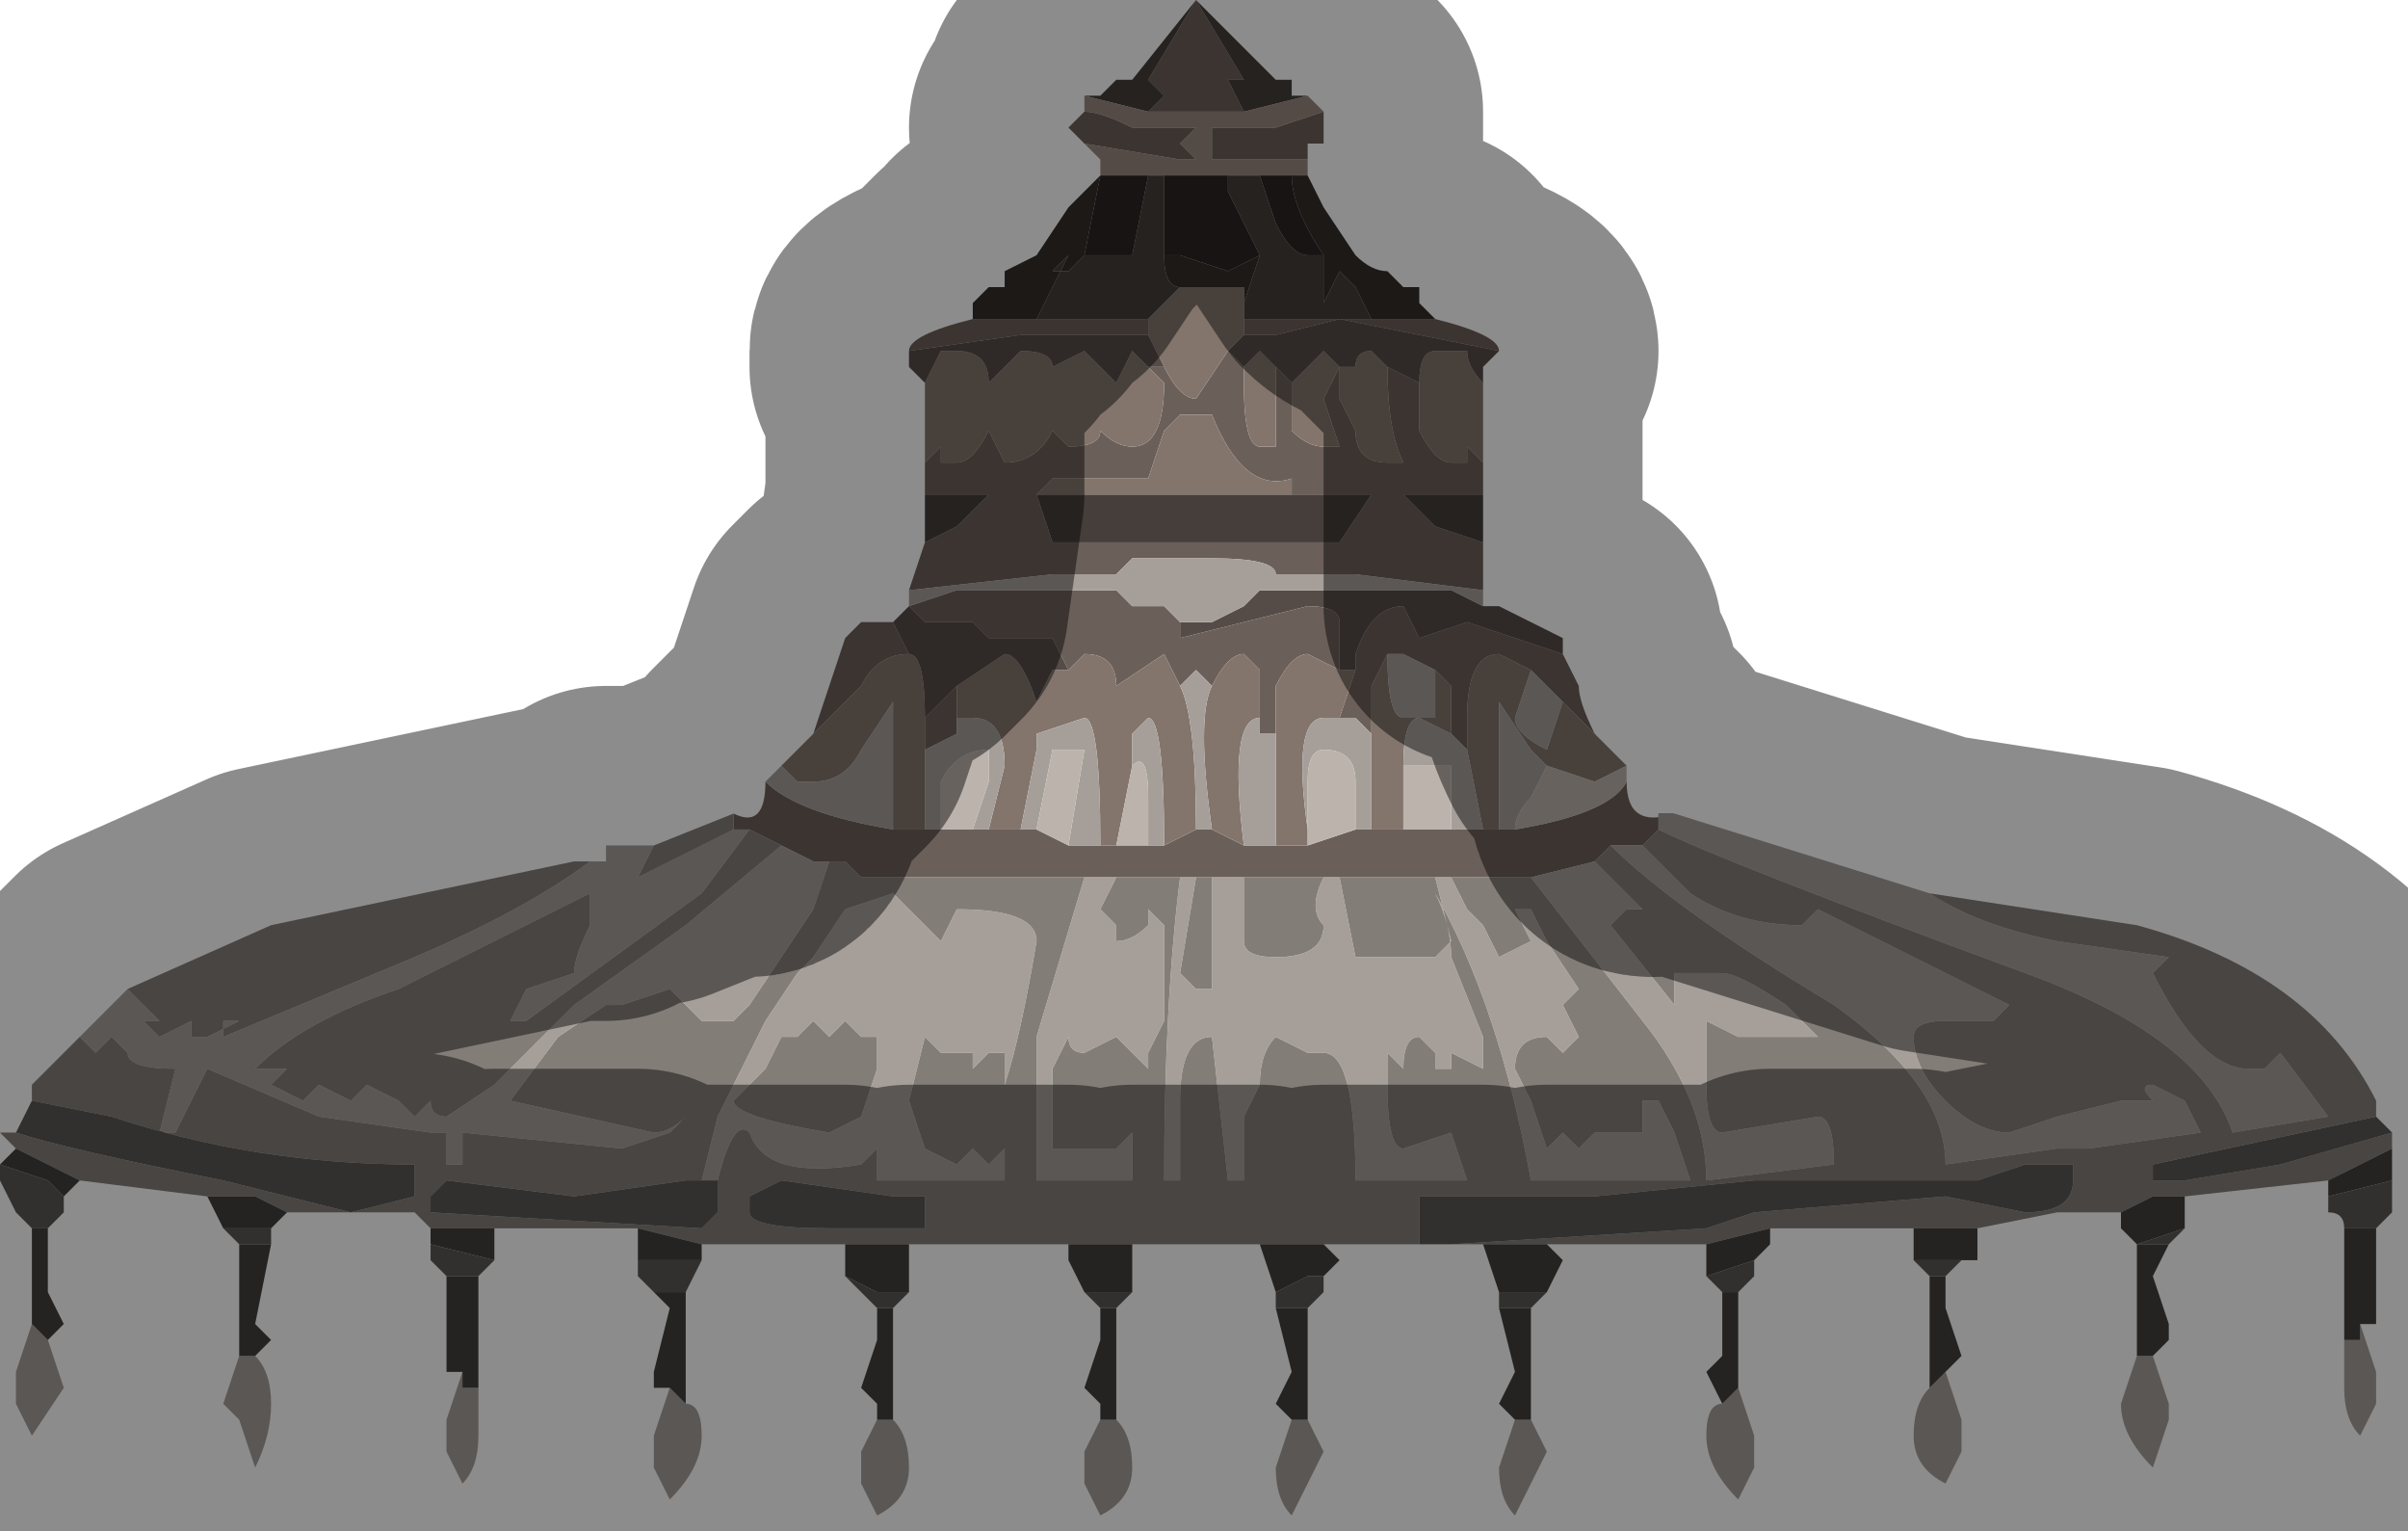 <?xml version="1.0" encoding="UTF-8" standalone="no"?>
<svg xmlns:xlink="http://www.w3.org/1999/xlink" height="4.8px" width="7.55px" xmlns="http://www.w3.org/2000/svg">
  <g transform="matrix(1.0, 0.0, 0.0, 1.0, 3.45, 4.05)">
    <path d="M0.15 -3.7 L0.2 -3.75 0.15 -3.8 0.3 -4.05 0.45 -3.8 0.4 -3.8 0.4 -3.8 0.45 -3.7 0.4 -3.7 0.15 -3.7 M0.7 -3.7 L0.7 -3.6 0.65 -3.6 0.65 -3.55 0.35 -3.55 0.35 -3.65 0.55 -3.65 0.7 -3.7 M1.05 -3.05 Q1.25 -3.0 1.25 -2.95 L0.75 -3.05 0.55 -3.0 0.45 -3.0 0.45 -3.05 0.85 -3.05 0.9 -3.05 1.05 -3.05 1.05 -3.05 M1.2 -2.6 L1.2 -2.5 0.95 -2.5 1.05 -2.4 1.2 -2.35 1.2 -2.2 0.8 -2.25 0.65 -2.25 0.55 -2.25 Q0.55 -2.3 0.35 -2.3 L0.25 -2.3 0.2 -2.3 0.1 -2.3 0.05 -2.25 0.0 -2.25 -0.15 -2.25 -0.6 -2.2 -0.55 -2.35 -0.45 -2.4 -0.35 -2.5 -0.55 -2.5 -0.55 -2.6 -0.5 -2.65 -0.5 -2.6 -0.45 -2.6 Q-0.4 -2.6 -0.35 -2.7 L-0.3 -2.6 Q-0.2 -2.6 -0.15 -2.7 L-0.1 -2.65 -0.1 -2.65 Q0.0 -2.65 0.0 -2.7 0.05 -2.65 0.1 -2.65 0.2 -2.65 0.2 -2.85 L0.15 -2.9 0.2 -2.9 0.2 -2.9 Q0.25 -2.8 0.3 -2.8 L0.4 -2.95 0.45 -2.9 0.45 -2.85 Q0.45 -2.65 0.5 -2.65 L0.55 -2.65 0.55 -2.9 0.6 -2.85 0.6 -2.7 Q0.65 -2.65 0.7 -2.65 L0.75 -2.65 0.7 -2.8 0.75 -2.9 0.75 -2.8 0.8 -2.7 Q0.8 -2.6 0.9 -2.6 L0.95 -2.6 Q0.9 -2.7 0.9 -2.9 L1.0 -2.85 1.0 -2.7 Q1.05 -2.6 1.1 -2.6 L1.15 -2.6 1.15 -2.65 1.2 -2.6 M1.45 -2.0 L1.5 -1.9 Q1.5 -1.85 1.55 -1.75 L1.45 -1.85 1.4 -1.9 1.35 -1.95 1.25 -2.0 Q1.15 -2.0 1.15 -1.8 L1.15 -1.7 1.1 -1.75 1.1 -1.75 1.1 -1.9 1.05 -1.95 1.05 -1.95 0.95 -2.0 0.9 -2.0 0.85 -1.9 0.85 -1.75 0.8 -1.8 0.75 -1.8 0.8 -1.95 0.8 -2.0 Q0.85 -2.15 0.95 -2.15 L1.0 -2.05 1.15 -2.1 1.45 -2.0 M1.65 -1.6 Q1.65 -1.45 1.8 -1.5 L1.75 -1.5 1.75 -1.45 1.7 -1.4 1.7 -1.4 1.65 -1.4 1.6 -1.4 1.55 -1.35 1.55 -1.35 1.35 -1.3 1.25 -1.3 1.15 -1.3 1.1 -1.3 1.05 -1.3 1.05 -1.3 1.0 -1.3 0.95 -1.3 0.9 -1.3 0.75 -1.3 0.7 -1.3 0.7 -1.3 0.65 -1.3 0.45 -1.3 0.4 -1.3 0.35 -1.3 0.35 -1.3 0.3 -1.3 0.25 -1.3 0.25 -1.3 0.05 -1.3 0.0 -1.3 -0.05 -1.3 -0.3 -1.3 -0.3 -1.3 -0.35 -1.3 -0.4 -1.3 -0.5 -1.3 -0.6 -1.3 -0.75 -1.3 -0.8 -1.35 -0.85 -1.35 -0.9 -1.35 -1.0 -1.4 -1.1 -1.45 -1.15 -1.45 -1.15 -1.5 Q-1.05 -1.45 -1.05 -1.6 -0.95 -1.5 -0.65 -1.45 L-0.55 -1.45 -0.5 -1.45 -0.45 -1.45 -0.4 -1.45 -0.35 -1.45 -0.25 -1.45 -0.2 -1.45 -0.1 -1.4 0.0 -1.4 0.05 -1.4 0.1 -1.4 0.15 -1.4 0.2 -1.4 0.3 -1.45 0.35 -1.45 0.35 -1.45 0.45 -1.4 0.5 -1.4 0.55 -1.4 0.65 -1.4 0.8 -1.45 0.85 -1.45 0.95 -1.45 1.05 -1.45 1.1 -1.45 1.2 -1.45 1.25 -1.45 1.3 -1.45 Q1.6 -1.5 1.65 -1.6 M-0.9 -1.75 L-0.85 -1.9 -0.8 -2.05 -0.75 -2.1 -0.65 -2.1 -0.6 -2.0 -0.6 -2.0 Q-0.7 -2.0 -0.75 -1.9 -0.85 -1.8 -0.9 -1.75 M-0.6 -2.95 L-0.6 -2.95 Q-0.6 -3.0 -0.4 -3.05 L-0.4 -3.05 -0.25 -3.05 -0.2 -3.05 0.15 -3.05 0.15 -3.0 0.1 -3.0 0.0 -3.0 -0.15 -3.0 -0.25 -3.0 -0.6 -2.95 M-0.05 -3.6 L-0.1 -3.65 -0.05 -3.7 Q0.0 -3.7 0.1 -3.65 L0.3 -3.65 0.25 -3.6 0.3 -3.55 0.25 -3.55 -0.05 -3.6 M0.75 -2.9 L0.75 -2.9 M0.6 -2.5 L0.6 -2.55 Q0.45 -2.5 0.35 -2.75 L0.25 -2.75 0.2 -2.7 0.15 -2.55 -0.15 -2.55 -0.2 -2.5 -0.2 -2.5 -0.15 -2.35 -0.15 -2.35 0.2 -2.35 0.25 -2.35 0.25 -2.35 0.35 -2.35 0.4 -2.35 0.75 -2.35 0.75 -2.35 0.85 -2.5 0.6 -2.5 M0.25 -2.1 L0.25 -2.05 0.45 -2.1 0.65 -2.15 Q0.75 -2.15 0.75 -2.1 L0.75 -1.95 0.65 -2.0 Q0.6 -2.0 0.55 -1.9 L0.55 -1.75 0.5 -1.75 0.5 -1.85 0.5 -1.95 0.45 -2.0 Q0.4 -2.0 0.35 -1.9 L0.3 -1.95 0.25 -1.9 0.2 -2.0 0.05 -1.9 Q0.05 -2.0 -0.05 -2.0 L-0.1 -1.95 -0.15 -2.05 -0.2 -2.05 -0.3 -2.05 -0.35 -2.05 -0.4 -2.1 -0.45 -2.1 -0.55 -2.1 -0.6 -2.15 -0.45 -2.2 -0.1 -2.2 0.05 -2.2 Q0.05 -2.2 0.1 -2.15 L0.2 -2.15 0.25 -2.1 M1.8 -1.5 L1.8 -1.5 M-0.45 -1.9 L-0.45 -1.8 -0.45 -1.75 -0.55 -1.7 -0.55 -1.8 -0.45 -1.9 M-1.15 -1.5 L-1.15 -1.5 -1.15 -1.5" fill="#6b5f59" fill-rule="evenodd" stroke="none"/>
    <path d="M0.45 -3.7 L0.4 -3.8 0.4 -3.8 0.45 -3.8 0.3 -4.05 0.15 -3.8 0.2 -3.75 0.15 -3.7 -0.05 -3.75 0.0 -3.75 0.05 -3.8 0.1 -3.8 0.3 -4.05 0.55 -3.8 0.6 -3.8 0.6 -3.75 0.65 -3.75 0.45 -3.7 M1.2 -2.5 L1.2 -2.35 1.05 -2.4 0.95 -2.5 1.2 -2.5 M0.5 -3.5 L0.55 -3.35 Q0.6 -3.25 0.65 -3.25 L0.7 -3.25 0.7 -3.1 0.75 -3.2 0.8 -3.15 0.85 -3.05 0.45 -3.05 0.45 -3.1 0.5 -3.25 0.45 -3.35 0.4 -3.45 0.4 -3.5 0.45 -3.5 0.5 -3.5 M0.2 -3.5 L0.2 -3.25 Q0.2 -3.15 0.25 -3.15 L0.15 -3.05 -0.2 -3.05 -0.1 -3.25 -0.1 -3.25 -0.15 -3.2 -0.1 -3.2 -0.05 -3.25 0.1 -3.25 0.15 -3.5 0.2 -3.5 M-0.2 -2.5 L0.6 -2.5 0.85 -2.5 0.75 -2.35 0.4 -2.35 0.35 -2.35 0.25 -2.35 0.25 -2.35 0.2 -2.35 -0.15 -2.35 -0.2 -2.5 -0.2 -2.5 M-0.55 -2.5 L-0.35 -2.5 -0.45 -2.4 -0.55 -2.35 -0.55 -2.5" fill="#463e3a" fill-rule="evenodd" stroke="none"/>
    <path d="M0.15 -3.7 L0.4 -3.7 0.45 -3.7 0.65 -3.75 0.7 -3.7 0.55 -3.65 0.35 -3.65 0.35 -3.55 0.65 -3.55 0.65 -3.5 0.6 -3.5 0.5 -3.5 0.45 -3.5 0.4 -3.5 0.2 -3.5 0.15 -3.5 0.0 -3.5 0.0 -3.5 0.0 -3.55 -0.05 -3.6 0.25 -3.55 0.3 -3.55 0.25 -3.6 0.3 -3.65 0.1 -3.65 Q0.0 -3.7 -0.05 -3.7 L-0.05 -3.75 0.15 -3.7" fill="#9a8980" fill-rule="evenodd" stroke="none"/>
    <path d="M0.5 -3.5 L0.6 -3.5 Q0.6 -3.4 0.7 -3.25 L0.7 -3.25 0.65 -3.25 Q0.6 -3.25 0.55 -3.35 L0.5 -3.5 M0.4 -3.5 L0.4 -3.45 0.45 -3.35 0.5 -3.25 0.4 -3.2 0.25 -3.25 0.2 -3.25 0.2 -3.5 0.4 -3.5 M0.15 -3.5 L0.1 -3.25 -0.05 -3.25 -0.05 -3.25 0.0 -3.5 0.15 -3.5" fill="#2a2522" fill-rule="evenodd" stroke="none"/>
    <path d="M0.65 -3.5 L0.65 -3.5 0.7 -3.4 0.8 -3.25 Q0.85 -3.2 0.9 -3.2 L0.95 -3.15 1.0 -3.15 1.0 -3.1 1.05 -3.05 1.05 -3.05 0.9 -3.05 0.85 -3.05 0.8 -3.15 0.75 -3.2 0.7 -3.1 0.7 -3.25 0.7 -3.25 Q0.6 -3.4 0.6 -3.5 L0.65 -3.5 M-0.4 -3.05 L-0.4 -3.1 -0.35 -3.15 -0.3 -3.15 -0.3 -3.2 -0.2 -3.25 -0.1 -3.4 0.0 -3.5 0.0 -3.5 -0.05 -3.25 -0.05 -3.25 -0.1 -3.2 -0.15 -3.2 -0.1 -3.25 -0.1 -3.25 -0.2 -3.05 -0.25 -3.05 -0.4 -3.05 -0.4 -3.05 M0.2 -3.25 L0.25 -3.25 0.4 -3.2 0.5 -3.25 0.45 -3.1 0.45 -3.15 0.35 -3.15 0.25 -3.15 Q0.2 -3.15 0.2 -3.25 M0.0 -3.5 L0.0 -3.5" fill="#332d2a" fill-rule="evenodd" stroke="none"/>
    <path d="M1.2 -2.85 L1.2 -2.6 1.15 -2.65 1.15 -2.6 1.1 -2.6 Q1.05 -2.6 1.0 -2.7 L1.0 -2.85 Q1.0 -2.95 1.05 -2.95 L1.15 -2.95 Q1.15 -2.9 1.2 -2.85 M1.55 -1.75 L1.65 -1.65 1.55 -1.6 1.55 -1.6 1.4 -1.65 1.35 -1.7 1.25 -1.85 1.25 -1.45 1.2 -1.45 1.15 -1.7 1.15 -1.8 Q1.15 -2.0 1.25 -2.0 L1.35 -1.95 1.3 -1.8 Q1.3 -1.75 1.4 -1.7 L1.45 -1.85 1.55 -1.75 M-1.0 -1.65 L-0.9 -1.75 Q-0.85 -1.8 -0.75 -1.9 -0.7 -2.0 -0.6 -2.0 L-0.6 -2.0 Q-0.55 -2.0 -0.55 -1.8 L-0.55 -1.7 -0.55 -1.45 -0.65 -1.45 -0.65 -1.85 -0.75 -1.7 Q-0.8 -1.6 -0.9 -1.6 L-0.95 -1.6 Q-0.95 -1.6 -1.0 -1.65 M-0.55 -2.6 L-0.55 -2.85 -0.55 -2.85 -0.5 -2.95 -0.45 -2.95 Q-0.35 -2.95 -0.35 -2.85 L-0.25 -2.95 Q-0.15 -2.95 -0.15 -2.9 L-0.15 -2.9 -0.05 -2.95 0.05 -2.85 0.1 -2.95 0.15 -2.9 0.2 -2.85 Q0.2 -2.65 0.1 -2.65 0.05 -2.65 0.0 -2.7 0.0 -2.65 -0.1 -2.65 L-0.1 -2.65 -0.15 -2.7 Q-0.2 -2.6 -0.3 -2.6 L-0.35 -2.7 Q-0.4 -2.6 -0.45 -2.6 L-0.5 -2.6 -0.5 -2.65 -0.55 -2.6 M0.45 -3.1 L0.45 -3.05 0.45 -3.0 0.4 -2.95 0.3 -2.8 Q0.25 -2.8 0.2 -2.9 L0.2 -2.9 0.15 -3.0 0.15 -3.05 0.25 -3.15 0.35 -3.15 0.45 -3.15 0.45 -3.1 M0.45 -2.9 L0.5 -2.95 0.55 -2.9 0.55 -2.65 0.5 -2.65 Q0.45 -2.65 0.45 -2.85 L0.45 -2.9 M0.6 -2.85 L0.7 -2.95 0.75 -2.9 0.8 -2.9 Q0.8 -2.95 0.85 -2.95 L0.9 -2.9 Q0.9 -2.7 0.95 -2.6 L0.9 -2.6 Q0.8 -2.6 0.8 -2.7 L0.75 -2.8 0.75 -2.9 0.7 -2.8 0.75 -2.65 0.7 -2.65 Q0.65 -2.65 0.6 -2.7 L0.6 -2.85 M-0.2 -2.5 L-0.15 -2.55 0.15 -2.55 0.2 -2.7 0.25 -2.75 0.35 -2.75 Q0.45 -2.5 0.6 -2.55 L0.6 -2.5 -0.2 -2.5 M1.05 -1.95 L1.1 -1.9 1.1 -1.75 1.0 -1.8 Q0.95 -1.8 0.95 -1.65 L0.95 -1.45 0.85 -1.45 0.85 -1.75 0.85 -1.9 0.9 -2.0 Q0.9 -1.8 0.95 -1.8 L1.05 -1.8 1.05 -1.95 M0.8 -1.95 L0.75 -1.8 0.7 -1.8 Q0.6 -1.8 0.65 -1.45 L0.65 -1.4 0.55 -1.4 0.55 -1.75 0.55 -1.9 Q0.6 -2.0 0.65 -2.0 L0.75 -1.95 0.75 -1.95 0.8 -1.95 M0.45 -1.4 L0.35 -1.45 0.35 -1.45 Q0.3 -1.8 0.35 -1.9 0.4 -2.0 0.45 -2.0 L0.5 -1.95 0.5 -1.85 0.5 -1.75 0.5 -1.8 Q0.4 -1.8 0.45 -1.4 M0.3 -1.45 L0.2 -1.4 Q0.2 -1.8 0.15 -1.8 L0.1 -1.75 0.1 -1.65 0.05 -1.4 0.0 -1.4 Q0.0 -1.8 -0.05 -1.8 L-0.2 -1.75 -0.2 -1.7 -0.25 -1.45 -0.35 -1.45 -0.3 -1.65 Q-0.3 -1.8 -0.4 -1.8 L-0.45 -1.8 -0.45 -1.9 -0.3 -2.0 Q-0.25 -2.0 -0.2 -1.85 L-0.15 -1.95 -0.1 -1.95 -0.05 -2.0 Q0.05 -2.0 0.05 -1.9 L0.2 -2.0 0.25 -1.9 Q0.3 -1.8 0.3 -1.45" fill="#83746c" fill-rule="evenodd" stroke="none"/>
    <path d="M1.25 -2.95 L1.25 -2.95 1.2 -2.9 1.2 -2.85 Q1.15 -2.9 1.15 -2.95 L1.05 -2.95 Q1.0 -2.95 1.0 -2.85 L0.9 -2.9 0.85 -2.95 Q0.8 -2.95 0.8 -2.9 L0.75 -2.9 0.7 -2.95 0.6 -2.85 0.55 -2.9 0.5 -2.95 0.45 -2.9 0.4 -2.95 0.45 -3.0 0.55 -3.0 0.75 -3.05 1.25 -2.95 M1.2 -2.15 L1.25 -2.15 1.45 -2.05 1.45 -2.0 1.15 -2.1 1.0 -2.05 0.95 -2.15 Q0.85 -2.15 0.8 -2.0 L0.8 -1.95 0.75 -1.95 0.75 -1.95 0.75 -2.1 Q0.75 -2.15 0.65 -2.15 L0.45 -2.1 0.25 -2.05 0.25 -2.1 0.35 -2.1 0.45 -2.15 0.5 -2.2 0.7 -2.2 1.1 -2.2 1.2 -2.15 M-0.65 -2.1 L-0.6 -2.15 -0.6 -2.15 -0.55 -2.1 -0.45 -2.1 -0.4 -2.1 -0.35 -2.05 -0.3 -2.05 -0.2 -2.05 -0.15 -2.05 -0.1 -1.95 -0.15 -1.95 -0.2 -1.85 Q-0.25 -2.0 -0.3 -2.0 L-0.45 -1.9 -0.55 -1.8 Q-0.55 -2.0 -0.6 -2.0 L-0.65 -2.1 M-0.55 -2.85 L-0.6 -2.9 -0.6 -2.95 -0.25 -3.0 -0.15 -3.0 0.0 -3.0 0.1 -3.0 0.15 -3.0 0.2 -2.9 0.15 -2.9 0.1 -2.95 0.05 -2.85 -0.05 -2.95 -0.15 -2.9 -0.15 -2.9 Q-0.15 -2.95 -0.25 -2.95 L-0.35 -2.85 Q-0.35 -2.95 -0.45 -2.95 L-0.5 -2.95 -0.55 -2.85 M0.75 -2.9 L0.75 -2.9 M-0.6 -2.15 L-0.6 -2.15" fill="#564c47" fill-rule="evenodd" stroke="none"/>
    <path d="M1.2 -2.2 L1.2 -2.15 1.1 -2.2 0.7 -2.2 0.5 -2.2 0.45 -2.15 0.35 -2.1 0.25 -2.1 0.2 -2.15 0.1 -2.15 Q0.05 -2.2 0.05 -2.2 L-0.1 -2.2 -0.45 -2.2 -0.6 -2.15 -0.6 -2.15 -0.6 -2.2 -0.15 -2.25 0.0 -2.25 0.05 -2.25 0.1 -2.3 0.2 -2.3 0.25 -2.3 0.35 -2.3 Q0.55 -2.3 0.55 -2.25 L0.65 -2.25 0.8 -2.25 1.2 -2.2 M1.8 -1.5 L2.6 -1.25 Q2.75 -1.15 3.0 -1.1 L3.35 -1.05 3.3 -1.0 Q3.45 -0.7 3.6 -0.7 L3.65 -0.7 3.7 -0.75 3.85 -0.55 3.55 -0.5 Q3.45 -0.8 2.9 -1.0 1.95 -1.35 1.75 -1.45 L1.75 -1.5 1.8 -1.5 1.8 -1.5 1.8 -1.5 M3.95 0.1 L4.0 0.25 4.0 0.35 3.95 0.45 Q3.9 0.4 3.9 0.3 3.9 0.2 3.9 0.15 L3.95 0.15 3.95 0.1 M3.3 0.2 L3.35 0.35 3.35 0.4 3.3 0.55 Q3.2 0.45 3.2 0.35 L3.25 0.2 3.3 0.2 M2.65 0.25 L2.7 0.4 2.7 0.5 2.65 0.6 Q2.55 0.55 2.55 0.45 2.55 0.35 2.6 0.3 L2.65 0.25 M2.0 0.3 L2.05 0.45 2.05 0.55 2.0 0.65 Q1.9 0.55 1.9 0.45 1.9 0.35 1.95 0.35 L2.0 0.3 M1.35 0.4 L1.4 0.5 1.35 0.6 1.3 0.7 Q1.25 0.65 1.25 0.55 L1.3 0.4 1.35 0.4 M0.65 0.4 L0.7 0.5 0.65 0.6 0.6 0.7 Q0.55 0.65 0.55 0.55 L0.6 0.4 0.65 0.4 M0.05 0.4 Q0.1 0.45 0.1 0.55 0.1 0.65 0.0 0.7 L-0.05 0.6 -0.05 0.5 0.0 0.4 0.05 0.4 M-0.65 0.4 Q-0.6 0.45 -0.6 0.55 -0.6 0.65 -0.7 0.7 L-0.75 0.6 -0.75 0.5 -0.7 0.4 -0.65 0.4 -0.65 0.4 M-1.3 0.35 Q-1.25 0.35 -1.25 0.45 -1.25 0.55 -1.35 0.65 L-1.4 0.55 -1.4 0.45 -1.35 0.3 -1.3 0.35 -1.3 0.35 M-1.95 0.3 Q-1.95 0.35 -1.95 0.45 -1.95 0.55 -2.0 0.6 L-2.05 0.5 -2.05 0.4 -2.0 0.25 -2.0 0.3 -1.95 0.3 M-2.65 0.2 Q-2.6 0.25 -2.6 0.35 -2.6 0.45 -2.65 0.55 L-2.7 0.4 -2.75 0.35 -2.7 0.2 -2.65 0.2 -2.65 0.2 M-3.3 0.15 L-3.25 0.3 -3.35 0.45 -3.4 0.35 -3.4 0.25 -3.35 0.1 -3.3 0.15 -3.3 0.15 M-3.2 -0.8 L-3.05 -0.95 -3.0 -0.9 -2.95 -0.85 -3.0 -0.85 -2.95 -0.8 -2.85 -0.85 -2.85 -0.8 -2.8 -0.8 -2.7 -0.85 -2.7 -0.85 -2.75 -0.85 -2.75 -0.8 -2.75 -0.8 -2.15 -1.05 Q-1.8 -1.2 -1.6 -1.35 L-1.65 -1.35 -1.55 -1.35 -1.55 -1.4 -1.4 -1.4 -1.45 -1.3 -1.15 -1.45 -1.1 -1.45 -1.25 -1.25 -1.8 -0.85 -1.85 -0.85 -1.8 -0.95 -1.65 -1.0 Q-1.65 -1.05 -1.6 -1.15 L-1.6 -1.25 -2.2 -0.95 Q-2.5 -0.85 -2.65 -0.7 L-2.65 -0.7 -2.6 -0.7 -2.55 -0.7 -2.6 -0.65 -2.5 -0.6 -2.45 -0.65 -2.35 -0.6 Q-2.35 -0.6 -2.3 -0.65 L-2.2 -0.6 -2.2 -0.6 -2.15 -0.55 -2.1 -0.6 Q-2.1 -0.55 -2.05 -0.55 L-1.9 -0.65 -1.8 -0.75 -1.65 -0.9 -1.3 -1.15 -1.0 -1.4 -0.9 -1.35 -0.85 -1.35 -0.9 -1.2 -1.1 -0.9 -1.15 -0.85 -1.25 -0.85 -1.3 -0.9 -1.35 -0.95 -1.5 -0.9 -1.55 -0.9 -1.7 -0.8 -1.85 -0.6 -1.4 -0.5 Q-1.35 -0.5 -1.3 -0.55 L-1.35 -0.5 -1.35 -0.5 -1.5 -0.45 -2.0 -0.5 -2.0 -0.4 -2.05 -0.4 -2.05 -0.5 -2.1 -0.5 -2.45 -0.55 -2.8 -0.7 -2.9 -0.5 -2.95 -0.5 -2.9 -0.7 Q-3.05 -0.7 -3.05 -0.75 L-3.1 -0.8 -3.15 -0.75 -3.2 -0.8 -3.2 -0.8 M-1.05 -1.6 L-1.0 -1.65 Q-0.95 -1.6 -0.95 -1.6 L-0.9 -1.6 Q-0.8 -1.6 -0.75 -1.7 L-0.65 -1.85 -0.65 -1.45 Q-0.95 -1.5 -1.05 -1.6 M0.75 -2.35 L0.75 -2.35 0.4 -2.35 0.75 -2.35 M0.2 -2.35 L-0.15 -2.35 -0.15 -2.35 0.2 -2.35 M0.9 -2.0 L0.95 -2.0 1.05 -1.95 1.05 -1.95 1.05 -1.8 0.95 -1.8 Q0.9 -1.8 0.9 -2.0 M1.1 -1.75 L1.1 -1.75 1.15 -1.7 1.2 -1.45 1.1 -1.45 Q1.1 -1.5 1.1 -1.65 L0.95 -1.65 Q0.95 -1.8 1.0 -1.8 L1.1 -1.75 M1.35 -1.95 L1.4 -1.9 1.45 -1.85 1.4 -1.7 Q1.3 -1.75 1.3 -1.8 L1.35 -1.95 M0.75 -1.8 L0.8 -1.8 0.85 -1.75 0.85 -1.45 0.8 -1.45 0.8 -1.6 Q0.8 -1.7 0.7 -1.7 0.65 -1.7 0.65 -1.6 L0.65 -1.45 Q0.6 -1.8 0.7 -1.8 L0.75 -1.8 M1.4 -1.65 L1.35 -1.55 Q1.3 -1.5 1.3 -1.45 L1.25 -1.45 1.25 -1.85 1.35 -1.7 1.4 -1.65 M0.55 -1.4 L0.5 -1.4 0.45 -1.4 Q0.4 -1.8 0.5 -1.8 L0.5 -1.75 0.55 -1.75 0.55 -1.4 M0.35 -1.45 L0.3 -1.45 Q0.3 -1.8 0.25 -1.9 L0.3 -1.95 0.35 -1.9 Q0.3 -1.8 0.35 -1.45 M0.2 -1.4 L0.15 -1.4 0.15 -1.55 Q0.15 -1.7 0.1 -1.65 L0.1 -1.75 0.15 -1.8 Q0.2 -1.8 0.2 -1.4 M0.0 -1.4 L-0.1 -1.4 -0.05 -1.7 -0.1 -1.7 -0.15 -1.7 -0.2 -1.45 -0.25 -1.45 -0.2 -1.7 -0.2 -1.75 -0.05 -1.8 Q0.0 -1.8 0.0 -1.4 M-0.35 -1.45 L-0.4 -1.45 -0.35 -1.6 -0.35 -1.7 Q-0.45 -1.7 -0.5 -1.6 L-0.5 -1.45 -0.55 -1.45 -0.55 -1.7 -0.45 -1.75 -0.45 -1.8 -0.4 -1.8 Q-0.3 -1.8 -0.3 -1.65 L-0.35 -1.45 M1.05 -1.3 L1.05 -1.3 1.1 -1.3 1.15 -1.2 1.2 -1.15 1.25 -1.05 1.35 -1.1 1.3 -1.2 1.35 -1.2 1.4 -1.1 1.5 -0.95 1.45 -0.9 1.5 -0.8 1.45 -0.75 1.4 -0.8 Q1.3 -0.8 1.3 -0.7 L1.35 -0.6 1.4 -0.45 1.45 -0.5 1.5 -0.45 1.55 -0.5 Q1.6 -0.5 1.6 -0.5 L1.65 -0.5 1.7 -0.5 1.7 -0.6 1.75 -0.6 1.8 -0.5 1.85 -0.35 1.35 -0.35 Q1.25 -0.9 1.05 -1.25 1.1 -1.15 1.1 -1.05 L1.2 -0.8 1.2 -0.7 1.1 -0.75 1.1 -0.7 1.05 -0.7 1.05 -0.75 1.0 -0.8 Q0.95 -0.8 0.95 -0.7 L0.9 -0.75 0.9 -0.65 Q0.9 -0.45 0.95 -0.45 L1.1 -0.5 1.15 -0.35 0.85 -0.35 0.8 -0.35 Q0.8 -0.75 0.7 -0.75 L0.65 -0.75 0.55 -0.8 Q0.5 -0.75 0.5 -0.65 L0.5 -0.65 0.45 -0.55 0.45 -0.35 0.4 -0.35 0.4 -0.35 0.35 -0.8 Q0.25 -0.8 0.25 -0.6 L0.25 -0.35 0.2 -0.35 Q0.2 -0.9 0.25 -1.3 L0.3 -1.3 0.25 -1.0 0.3 -0.95 0.35 -0.95 0.35 -1.3 0.4 -1.3 0.45 -1.3 0.45 -1.1 Q0.45 -1.05 0.55 -1.05 0.7 -1.05 0.7 -1.15 0.65 -1.2 0.7 -1.3 L0.7 -1.3 0.75 -1.3 0.8 -1.05 0.8 -1.05 0.9 -1.05 1.05 -1.05 1.1 -1.1 1.05 -1.3 M1.35 -1.3 L1.55 -1.35 1.55 -1.35 1.7 -1.2 1.65 -1.2 1.6 -1.15 1.8 -0.9 Q1.8 -0.9 1.8 -1.0 L1.85 -1.0 1.9 -1.0 1.95 -1.0 Q2.0 -1.0 2.15 -0.9 L2.25 -0.8 2.25 -0.8 2.2 -0.8 2.1 -0.8 2.0 -0.8 1.9 -0.85 1.9 -0.75 1.9 -0.65 Q1.9 -0.5 1.95 -0.5 L2.25 -0.55 Q2.3 -0.55 2.3 -0.4 L1.9 -0.35 Q1.9 -0.6 1.7 -0.85 L1.35 -1.3 M1.6 -1.4 L1.65 -1.4 1.7 -1.4 1.75 -1.35 1.85 -1.25 Q2.0 -1.15 2.2 -1.15 L2.2 -1.15 2.25 -1.2 2.85 -0.9 2.8 -0.85 2.65 -0.85 Q2.55 -0.85 2.55 -0.8 2.55 -0.7 2.65 -0.6 2.75 -0.5 2.85 -0.5 L3.0 -0.55 3.2 -0.6 3.3 -0.6 Q3.25 -0.65 3.3 -0.65 L3.4 -0.6 3.45 -0.5 3.1 -0.45 3.0 -0.45 2.65 -0.4 Q2.65 -0.65 2.3 -0.9 1.8 -1.2 1.6 -1.4 M0.05 -1.3 L0.0 -1.2 0.05 -1.15 0.05 -1.1 Q0.1 -1.1 0.15 -1.15 L0.15 -1.2 0.2 -1.15 0.2 -0.95 0.2 -0.85 0.15 -0.75 0.15 -0.7 0.05 -0.8 -0.05 -0.75 Q-0.1 -0.75 -0.1 -0.8 L-0.15 -0.7 -0.15 -0.65 Q-0.15 -0.6 -0.15 -0.55 L-0.15 -0.45 0.05 -0.45 0.1 -0.5 0.1 -0.35 -0.2 -0.35 -0.2 -0.8 -0.05 -1.3 0.0 -1.3 0.05 -1.3 M-0.6 -2.15 L-0.6 -2.15 M-1.25 -0.35 L-1.2 -0.55 -1.05 -0.85 -0.95 -1.0 -0.9 -1.05 -0.8 -1.2 -0.65 -1.25 -0.5 -1.1 -0.45 -1.2 Q-0.2 -1.2 -0.2 -1.1 -0.25 -0.8 -0.3 -0.65 L-0.3 -0.75 -0.35 -0.75 -0.35 -0.75 -0.35 -0.75 -0.4 -0.7 -0.4 -0.75 -0.45 -0.75 -0.5 -0.75 -0.55 -0.8 -0.6 -0.6 -0.55 -0.45 -0.45 -0.4 -0.4 -0.45 -0.35 -0.4 -0.3 -0.45 -0.3 -0.35 -0.45 -0.35 -0.7 -0.35 -0.7 -0.45 -0.75 -0.4 Q-1.05 -0.35 -1.1 -0.5 -1.15 -0.55 -1.2 -0.35 L-1.25 -0.35 M-1.15 -0.6 Q-1.15 -0.55 -0.85 -0.5 L-0.75 -0.55 -0.7 -0.7 -0.7 -0.8 -0.75 -0.8 -0.8 -0.85 -0.85 -0.8 -0.9 -0.85 -0.95 -0.8 -1.0 -0.8 -1.0 -0.8 -1.05 -0.7 -1.15 -0.6" fill="#a69f99" fill-rule="evenodd" stroke="none"/>
    <path d="M1.65 -1.65 L1.65 -1.6 Q1.6 -1.5 1.3 -1.45 1.3 -1.5 1.35 -1.55 L1.4 -1.65 1.55 -1.6 1.55 -1.6 1.65 -1.65 M1.1 -1.45 L1.05 -1.45 0.95 -1.45 0.95 -1.65 1.1 -1.65 Q1.1 -1.5 1.1 -1.45 M0.8 -1.45 L0.65 -1.4 0.65 -1.45 0.65 -1.6 Q0.65 -1.7 0.7 -1.7 0.8 -1.7 0.8 -1.6 L0.8 -1.45 M0.15 -1.4 L0.1 -1.4 0.05 -1.4 0.1 -1.65 Q0.15 -1.7 0.15 -1.55 L0.15 -1.4 M-0.1 -1.4 L-0.2 -1.45 -0.15 -1.7 -0.1 -1.7 -0.05 -1.7 -0.1 -1.4 M-0.4 -1.45 L-0.45 -1.45 -0.5 -1.45 -0.5 -1.6 Q-0.45 -1.7 -0.35 -1.7 L-0.35 -1.6 -0.4 -1.45" fill="#bbb3ac" fill-rule="evenodd" stroke="none"/>
    <path d="M2.6 -1.25 L3.25 -1.15 Q3.8 -1.0 4.0 -0.6 L4.0 -0.55 3.3 -0.4 3.3 -0.35 3.4 -0.35 3.7 -0.4 4.05 -0.5 4.05 -0.45 3.85 -0.35 3.4 -0.3 3.3 -0.3 3.2 -0.25 3.1 -0.25 3.1 -0.25 3.0 -0.25 2.75 -0.2 2.55 -0.2 2.1 -0.2 1.9 -0.15 1.4 -0.15 1.2 -0.15 0.7 -0.15 0.5 -0.15 0.45 -0.15 0.3 -0.15 0.2 -0.15 0.1 -0.15 -0.1 -0.15 -0.6 -0.15 -0.8 -0.15 -1.25 -0.15 -1.45 -0.2 -1.9 -0.2 -2.1 -0.2 -2.15 -0.25 -2.35 -0.25 -2.45 -0.25 -2.5 -0.25 -2.55 -0.25 -2.65 -0.3 -2.8 -0.3 -3.2 -0.35 -3.4 -0.45 -3.45 -0.5 -3.4 -0.5 Q-3.25 -0.45 -2.75 -0.35 L-2.35 -0.25 -2.15 -0.3 -2.15 -0.4 Q-2.65 -0.4 -3.1 -0.55 L-3.35 -0.6 -3.35 -0.65 -3.2 -0.8 -3.2 -0.8 -3.2 -0.8 -3.15 -0.75 -3.1 -0.8 -3.05 -0.75 Q-3.05 -0.7 -2.9 -0.7 L-2.95 -0.5 -2.9 -0.5 -2.8 -0.7 -2.45 -0.55 -2.1 -0.5 -2.05 -0.5 -2.05 -0.4 -2.0 -0.4 -2.0 -0.5 -1.5 -0.45 -1.35 -0.5 -1.35 -0.5 -1.3 -0.55 Q-1.35 -0.5 -1.4 -0.5 L-1.85 -0.6 -1.7 -0.8 -1.55 -0.9 -1.5 -0.9 -1.35 -0.95 -1.3 -0.9 -1.25 -0.85 -1.15 -0.85 -1.1 -0.9 -0.9 -1.2 -0.85 -1.35 -0.8 -1.35 -0.75 -1.3 -0.6 -1.3 -0.5 -1.3 -0.4 -1.3 -0.35 -1.3 -0.3 -1.3 -0.3 -1.3 -0.05 -1.3 -0.2 -0.8 -0.2 -0.35 0.1 -0.35 0.1 -0.5 0.05 -0.45 -0.15 -0.45 -0.15 -0.55 Q-0.15 -0.6 -0.15 -0.65 L-0.15 -0.7 -0.1 -0.8 Q-0.1 -0.75 -0.05 -0.75 L0.05 -0.8 0.15 -0.7 0.15 -0.75 0.2 -0.85 0.2 -0.95 0.2 -1.15 0.15 -1.2 0.15 -1.15 Q0.1 -1.1 0.05 -1.1 L0.05 -1.15 0.0 -1.2 0.05 -1.3 0.25 -1.3 0.25 -1.3 Q0.2 -0.9 0.2 -0.35 L0.25 -0.35 0.25 -0.6 Q0.25 -0.8 0.35 -0.8 L0.4 -0.35 0.4 -0.35 0.45 -0.35 0.45 -0.55 0.5 -0.65 0.5 -0.65 Q0.5 -0.75 0.55 -0.8 L0.65 -0.75 0.7 -0.75 Q0.8 -0.75 0.8 -0.35 L0.85 -0.35 1.15 -0.35 1.1 -0.5 0.95 -0.45 Q0.9 -0.45 0.9 -0.65 L0.9 -0.75 0.95 -0.7 Q0.95 -0.8 1.0 -0.8 L1.05 -0.75 1.05 -0.7 1.1 -0.7 1.1 -0.75 1.2 -0.7 1.2 -0.8 1.1 -1.05 Q1.1 -1.15 1.05 -1.25 1.25 -0.9 1.35 -0.35 L1.85 -0.35 1.8 -0.5 1.75 -0.6 1.7 -0.6 1.7 -0.5 1.65 -0.5 1.6 -0.5 Q1.6 -0.5 1.55 -0.5 L1.5 -0.45 1.45 -0.5 1.4 -0.45 1.35 -0.6 1.3 -0.7 Q1.3 -0.8 1.4 -0.8 L1.45 -0.75 1.5 -0.8 1.45 -0.9 1.5 -0.95 1.4 -1.1 1.35 -1.2 1.3 -1.2 1.35 -1.1 1.25 -1.05 1.2 -1.15 1.15 -1.2 1.1 -1.3 1.15 -1.3 1.25 -1.3 1.35 -1.3 1.7 -0.85 Q1.9 -0.6 1.9 -0.35 L2.3 -0.4 Q2.3 -0.55 2.25 -0.55 L1.95 -0.5 Q1.9 -0.5 1.9 -0.65 L1.9 -0.75 1.9 -0.85 2.0 -0.8 2.1 -0.8 2.2 -0.8 2.25 -0.8 2.25 -0.8 2.15 -0.9 Q2.0 -1.0 1.95 -1.0 L1.9 -1.0 1.85 -1.0 1.8 -1.0 Q1.8 -0.9 1.8 -0.9 L1.6 -1.15 1.65 -1.2 1.7 -1.2 1.55 -1.35 1.6 -1.4 Q1.8 -1.2 2.3 -0.9 2.65 -0.65 2.65 -0.4 L3.0 -0.45 3.1 -0.45 3.45 -0.5 3.4 -0.6 3.3 -0.65 Q3.25 -0.65 3.3 -0.6 L3.2 -0.6 3.0 -0.55 2.85 -0.5 Q2.75 -0.5 2.65 -0.6 2.55 -0.7 2.55 -0.8 2.55 -0.85 2.65 -0.85 L2.8 -0.85 2.85 -0.9 2.25 -1.2 2.2 -1.15 2.2 -1.15 Q2.0 -1.15 1.85 -1.25 L1.75 -1.35 1.7 -1.4 1.7 -1.4 1.75 -1.45 Q1.95 -1.35 2.9 -1.0 3.45 -0.8 3.55 -0.5 L3.85 -0.55 3.7 -0.75 3.65 -0.7 3.6 -0.7 Q3.45 -0.7 3.3 -1.0 L3.35 -1.05 3.0 -1.1 Q2.75 -1.15 2.6 -1.25 M-3.05 -0.95 L-2.6 -1.15 -1.65 -1.35 -1.6 -1.35 Q-1.8 -1.2 -2.15 -1.05 L-2.75 -0.8 -2.75 -0.8 -2.75 -0.85 -2.7 -0.85 -2.7 -0.85 -2.8 -0.8 -2.85 -0.8 -2.85 -0.85 -2.95 -0.8 -3.0 -0.85 -2.95 -0.85 -3.0 -0.9 -3.05 -0.95 M-1.4 -1.4 L-1.15 -1.5 -1.15 -1.5 -1.15 -1.45 -1.45 -1.3 -1.4 -1.4 M0.3 -1.3 L0.35 -1.3 0.35 -1.3 0.35 -0.95 0.3 -0.95 0.25 -1.0 0.3 -1.3 M0.45 -1.3 L0.65 -1.3 0.7 -1.3 Q0.65 -1.2 0.7 -1.15 0.7 -1.05 0.55 -1.05 0.45 -1.05 0.45 -1.1 L0.45 -1.3 M0.75 -1.3 L0.9 -1.3 0.95 -1.3 1.0 -1.3 1.05 -1.3 1.1 -1.1 1.05 -1.05 0.9 -1.05 0.8 -1.05 0.8 -1.05 0.75 -1.3 M1.0 -0.15 L1.1 -0.15 1.9 -0.2 2.05 -0.25 2.65 -0.3 2.65 -0.3 2.9 -0.25 Q3.05 -0.25 3.05 -0.35 L3.05 -0.4 2.9 -0.4 2.75 -0.35 2.05 -0.35 1.55 -0.3 1.15 -0.3 1.0 -0.3 1.0 -0.15 M-1.0 -1.4 L-1.3 -1.15 -1.65 -0.9 -1.8 -0.75 -1.9 -0.65 -2.05 -0.55 Q-2.1 -0.55 -2.1 -0.6 L-2.15 -0.55 -2.2 -0.6 -2.2 -0.6 -2.3 -0.65 Q-2.35 -0.6 -2.35 -0.6 L-2.45 -0.65 -2.5 -0.6 -2.6 -0.65 -2.55 -0.7 -2.6 -0.7 -2.65 -0.7 -2.65 -0.7 Q-2.5 -0.85 -2.2 -0.95 L-1.6 -1.25 -1.6 -1.15 Q-1.65 -1.05 -1.65 -1.0 L-1.8 -0.95 -1.85 -0.85 -1.8 -0.85 -1.25 -1.25 -1.1 -1.45 -1.0 -1.4 M-2.1 -0.25 L-1.25 -0.2 -1.2 -0.25 -1.2 -0.35 -1.3 -0.35 -1.65 -0.3 -2.05 -0.35 -2.1 -0.3 -2.1 -0.25 M-1.15 -1.5 L-1.15 -1.5 M-1.25 -0.35 L-1.2 -0.35 Q-1.15 -0.55 -1.1 -0.5 -1.05 -0.35 -0.75 -0.4 L-0.7 -0.45 -0.7 -0.35 -0.45 -0.35 -0.3 -0.35 -0.3 -0.45 -0.35 -0.4 -0.4 -0.45 -0.45 -0.4 -0.55 -0.45 -0.6 -0.6 -0.55 -0.8 -0.5 -0.75 -0.45 -0.75 -0.4 -0.75 -0.4 -0.7 -0.35 -0.75 -0.35 -0.75 -0.35 -0.75 -0.3 -0.75 -0.3 -0.65 Q-0.25 -0.8 -0.2 -1.1 -0.2 -1.2 -0.45 -1.2 L-0.5 -1.1 -0.65 -1.25 -0.8 -1.2 -0.9 -1.05 -0.95 -1.0 -1.05 -0.85 -1.2 -0.55 -1.25 -0.35 M-1.1 -0.25 Q-1.1 -0.2 -0.85 -0.2 L-0.55 -0.2 -0.55 -0.3 -0.65 -0.3 -1.0 -0.35 -1.1 -0.3 -1.1 -0.25 M-1.15 -0.6 L-1.05 -0.7 -1.0 -0.8 -1.0 -0.8 -0.95 -0.8 -0.9 -0.85 -0.85 -0.8 -0.8 -0.85 -0.75 -0.8 -0.7 -0.8 -0.7 -0.7 -0.75 -0.55 -0.85 -0.5 Q-1.15 -0.55 -1.15 -0.6" fill="#837d78" fill-rule="evenodd" stroke="none"/>
    <path d="M4.05 -0.45 L4.05 -0.35 3.85 -0.3 3.85 -0.35 4.05 -0.45 M4.0 -0.2 L4.0 0.05 4.0 0.1 3.95 0.1 3.95 0.15 3.9 0.15 3.9 0.0 3.9 -0.2 3.95 -0.2 4.0 -0.2 M3.4 -0.3 L3.4 -0.2 3.25 -0.15 3.2 -0.2 3.2 -0.25 3.3 -0.3 3.4 -0.3 M3.35 -0.15 L3.3 -0.05 3.35 0.1 3.35 0.15 3.3 0.2 3.25 0.2 3.25 0.1 3.25 -0.15 3.3 -0.15 3.35 -0.15 M2.75 -0.2 L2.75 -0.1 2.7 -0.1 2.55 -0.1 2.55 -0.1 2.55 -0.2 2.75 -0.2 M2.65 -0.05 L2.65 0.05 2.7 0.2 2.65 0.25 2.6 0.3 2.6 0.15 2.6 -0.05 2.65 -0.05 2.65 -0.05 M2.1 -0.2 L2.1 -0.15 2.05 -0.1 1.9 -0.05 1.9 -0.15 2.1 -0.2 M2.0 0.0 L2.0 0.25 2.0 0.3 1.95 0.35 1.9 0.25 1.95 0.2 1.95 0.0 2.0 0.0 2.0 0.0 M1.4 -0.15 L1.45 -0.1 1.4 0.0 1.25 0.0 1.2 -0.15 1.4 -0.15 M1.35 0.05 L1.35 0.3 1.35 0.4 1.3 0.4 1.25 0.35 1.3 0.25 1.25 0.05 1.3 0.05 1.35 0.05 M0.7 -0.15 L0.75 -0.1 0.7 -0.05 0.65 -0.05 0.55 0.0 0.5 -0.15 0.7 -0.15 M0.65 0.05 L0.65 0.3 0.65 0.4 0.6 0.4 0.55 0.35 0.6 0.25 0.55 0.05 0.6 0.05 0.65 0.05 M0.1 -0.15 L0.1 0.0 0.0 0.0 -0.05 0.0 -0.05 0.0 -0.1 -0.1 -0.1 -0.15 0.1 -0.15 M0.05 0.05 L0.05 0.35 0.05 0.4 0.0 0.4 0.0 0.35 -0.05 0.3 0.0 0.15 0.0 0.05 0.0 0.05 0.05 0.05 M-0.6 -0.15 L-0.6 0.0 -0.7 0.0 -0.8 -0.05 -0.8 -0.15 -0.6 -0.15 M-0.65 0.05 L-0.65 0.35 -0.65 0.4 -0.65 0.4 -0.7 0.4 -0.7 0.35 -0.75 0.3 -0.7 0.15 -0.7 0.05 -0.7 0.05 -0.65 0.05 M-1.25 -0.15 L-1.25 -0.1 -1.45 -0.1 -1.45 -0.2 -1.25 -0.15 M-1.3 0.0 L-1.3 0.25 -1.3 0.35 -1.3 0.35 -1.35 0.3 -1.4 0.3 -1.4 0.25 -1.35 0.05 -1.4 0.0 -1.35 0.0 -1.3 0.0 M-1.9 -0.2 L-1.9 -0.1 -2.1 -0.15 -2.1 -0.2 -1.9 -0.2 M-1.95 -0.05 L-1.95 0.25 -1.95 0.3 -2.0 0.3 -2.0 0.25 -2.05 0.25 -2.05 0.05 -2.05 -0.05 -2.0 -0.05 -1.95 -0.05 M-2.55 -0.25 L-2.6 -0.2 -2.75 -0.2 -2.8 -0.3 -2.65 -0.3 -2.55 -0.25 M-2.6 -0.15 L-2.65 0.1 -2.6 0.15 -2.65 0.2 -2.65 0.2 -2.7 0.2 -2.7 0.1 -2.7 -0.15 -2.65 -0.15 -2.6 -0.15 M-3.2 -0.35 L-3.25 -0.3 -3.3 -0.35 -3.45 -0.4 -3.4 -0.45 -3.2 -0.35 M-3.3 -0.2 L-3.3 0.0 -3.25 0.1 -3.3 0.15 -3.3 0.15 -3.35 0.1 -3.35 0.05 -3.35 -0.2 -3.35 -0.2 -3.3 -0.2" fill="#43403d" fill-rule="evenodd" stroke="none"/>
    <path d="M4.0 -0.55 L4.05 -0.5 4.05 -0.5 3.7 -0.4 3.4 -0.35 3.3 -0.35 3.3 -0.4 4.0 -0.55 M4.05 -0.35 L4.05 -0.25 4.0 -0.2 3.95 -0.2 3.9 -0.2 Q3.9 -0.25 3.85 -0.25 L3.85 -0.3 4.05 -0.35 M3.4 -0.2 L3.4 -0.2 3.35 -0.15 3.3 -0.15 3.25 -0.15 3.4 -0.2 M3.25 -0.15 L3.25 -0.15 M2.7 -0.1 L2.7 -0.1 2.65 -0.05 2.65 -0.05 2.6 -0.05 2.55 -0.1 2.7 -0.1 M2.05 -0.1 L2.05 -0.05 2.0 0.0 2.0 0.0 1.95 0.0 1.9 -0.05 2.05 -0.1 M1.4 0.0 L1.4 0.0 1.35 0.05 1.3 0.05 1.25 0.05 1.25 0.0 1.4 0.0 M0.7 -0.05 L0.7 0.0 0.65 0.05 0.6 0.05 0.55 0.05 0.55 0.0 0.65 -0.05 0.7 -0.05 M0.1 0.0 L0.05 0.05 0.0 0.05 0.0 0.05 -0.05 0.0 0.0 0.0 0.1 0.0 M-0.6 0.0 L-0.65 0.05 -0.7 0.05 -0.7 0.05 -0.75 0.0 -0.75 0.0 -0.8 -0.05 -0.7 0.0 -0.6 0.0 M-1.25 -0.1 L-1.25 -0.1 -1.3 0.0 -1.35 0.0 -1.4 0.0 -1.45 -0.05 -1.45 -0.1 -1.25 -0.1 M-1.9 -0.1 L-1.9 -0.1 -1.95 -0.05 -2.0 -0.05 -2.05 -0.05 -2.1 -0.1 -2.1 -0.15 -1.9 -0.1 M-2.6 -0.2 L-2.6 -0.15 -2.65 -0.15 -2.7 -0.15 -2.75 -0.2 -2.75 -0.2 -2.6 -0.2 M-3.25 -0.3 L-3.25 -0.25 -3.3 -0.2 -3.35 -0.2 -3.35 -0.2 -3.4 -0.25 -3.4 -0.25 -3.45 -0.35 -3.45 -0.4 -3.3 -0.35 -3.25 -0.3 M-3.4 -0.5 L-3.4 -0.5 -3.35 -0.6 -3.1 -0.55 Q-2.65 -0.4 -2.15 -0.4 L-2.15 -0.3 -2.35 -0.25 -2.75 -0.35 Q-3.25 -0.45 -3.4 -0.5 M1.0 -0.15 L1.0 -0.3 1.15 -0.3 1.55 -0.3 2.05 -0.35 2.75 -0.35 2.9 -0.4 3.05 -0.4 3.05 -0.35 Q3.05 -0.25 2.9 -0.25 L2.65 -0.3 2.65 -0.3 2.05 -0.25 1.9 -0.2 1.1 -0.15 1.0 -0.15 M-2.1 -0.25 L-2.1 -0.3 -2.05 -0.35 -1.65 -0.3 -1.3 -0.35 -1.2 -0.35 -1.2 -0.25 -1.25 -0.2 -2.1 -0.25 M-1.1 -0.25 L-1.1 -0.3 -1.0 -0.35 -0.65 -0.3 -0.55 -0.3 -0.55 -0.2 -0.85 -0.2 Q-1.1 -0.2 -1.1 -0.25" fill="#5b5753" fill-rule="evenodd" stroke="none"/>
    <path d="M0.65 -3.75 L0.6 -3.75 0.6 -3.8 0.55 -3.8 0.3 -4.05 0.1 -3.8 0.05 -3.8 0.0 -3.75 -0.05 -3.75 -0.05 -3.7 -0.1 -3.65 -0.05 -3.6 0.0 -3.55 0.0 -3.5 0.0 -3.5 -0.1 -3.4 -0.2 -3.25 -0.3 -3.2 -0.3 -3.15 -0.35 -3.15 -0.4 -3.1 -0.4 -3.05 Q-0.6 -3.0 -0.6 -2.95 L-0.6 -2.95 -0.6 -2.9 -0.55 -2.85 -0.55 -2.85 -0.55 -2.6 -0.55 -2.5 -0.6 -2.15 -0.6 -2.15 -0.6 -2.15 -0.65 -2.1 -0.75 -2.1 -0.8 -2.05 -0.85 -1.9 -0.9 -1.75 -1.0 -1.65 -1.05 -1.6 Q-1.05 -1.45 -1.15 -1.5 L-1.15 -1.5 -1.15 -1.5 -1.15 -1.5 -1.4 -1.4 -1.55 -1.4 -1.55 -1.35 -1.65 -1.35 -2.6 -1.15 -3.05 -0.95 -3.2 -0.8 -3.2 -0.8 -3.35 -0.65 -3.35 -0.6 -3.4 -0.5 -3.4 -0.5 -3.45 -0.5 -3.4 -0.45 -3.45 -0.4 -3.45 -0.35 -3.4 -0.25 -3.4 -0.25 -3.35 -0.2 -3.35 0.05 -3.35 0.1 -3.4 0.25 -3.4 0.35 -3.35 0.45 -3.25 0.3 -3.3 0.15 -3.25 0.1 -3.3 0.0 -3.3 -0.2 -3.25 -0.25 -3.25 -0.3 -3.2 -0.35 -2.8 -0.3 -2.75 -0.2 -2.75 -0.2 -2.7 -0.15 -2.7 0.1 -2.7 0.2 -2.75 0.35 -2.7 0.4 -2.65 0.55 Q-2.6 0.45 -2.6 0.35 -2.6 0.25 -2.65 0.2 L-2.6 0.15 -2.65 0.1 -2.6 -0.15 -2.6 -0.2 -2.55 -0.25 -2.5 -0.25 -2.45 -0.25 -2.35 -0.25 -2.15 -0.25 -2.1 -0.2 -2.1 -0.15 -2.1 -0.1 -2.05 -0.05 -2.05 0.05 -2.05 0.25 -2.0 0.25 -2.05 0.4 -2.05 0.5 -2.0 0.6 Q-1.95 0.55 -1.95 0.45 -1.95 0.35 -1.95 0.3 L-1.95 0.25 -1.95 -0.05 -1.9 -0.1 -1.9 -0.1 -1.9 -0.2 -1.45 -0.2 -1.45 -0.1 -1.45 -0.05 -1.4 0.0 -1.35 0.05 -1.4 0.25 -1.4 0.3 -1.35 0.3 -1.4 0.45 -1.4 0.55 -1.35 0.65 Q-1.25 0.55 -1.25 0.45 -1.25 0.35 -1.3 0.35 L-1.3 0.25 -1.3 0.0 -1.25 -0.1 -1.25 -0.1 -1.25 -0.15 -0.8 -0.15 -0.8 -0.05 -0.75 0.0 -0.75 0.0 -0.7 0.05 -0.7 0.15 -0.75 0.3 -0.7 0.35 -0.7 0.4 -0.75 0.5 -0.75 0.6 -0.7 0.7 Q-0.6 0.65 -0.6 0.55 -0.6 0.45 -0.65 0.4 L-0.65 0.35 -0.65 0.05 -0.6 0.0 -0.6 -0.15 -0.1 -0.15 -0.1 -0.1 -0.05 0.0 -0.05 0.0 0.0 0.05 0.0 0.15 -0.05 0.3 0.0 0.35 0.0 0.4 -0.05 0.5 -0.05 0.6 0.0 0.7 Q0.1 0.65 0.1 0.55 0.1 0.45 0.05 0.4 L0.05 0.35 0.05 0.05 0.1 0.0 0.1 -0.15 0.2 -0.15 0.3 -0.15 0.45 -0.15 0.5 -0.15 0.55 0.0 0.55 0.05 0.6 0.25 0.55 0.35 0.6 0.4 0.55 0.55 Q0.55 0.65 0.6 0.7 L0.65 0.6 0.7 0.5 0.65 0.4 0.65 0.3 0.65 0.05 0.7 0.0 0.7 -0.05 0.75 -0.1 0.7 -0.15 1.2 -0.15 1.25 0.0 1.25 0.05 1.3 0.25 1.25 0.35 1.3 0.4 1.25 0.55 Q1.25 0.65 1.3 0.7 L1.35 0.6 1.4 0.5 1.35 0.4 1.35 0.3 1.35 0.05 1.4 0.0 1.4 0.0 1.45 -0.1 1.4 -0.15 1.9 -0.15 1.9 -0.05 1.95 0.0 1.95 0.2 1.9 0.25 1.95 0.35 Q1.9 0.35 1.9 0.45 1.9 0.55 2.0 0.65 L2.05 0.55 2.05 0.45 2.0 0.3 2.0 0.25 2.0 0.0 2.05 -0.05 2.05 -0.1 2.1 -0.15 2.1 -0.2 2.55 -0.2 2.55 -0.1 2.55 -0.1 2.6 -0.05 2.6 0.15 2.6 0.3 Q2.55 0.35 2.55 0.45 2.55 0.55 2.65 0.6 L2.7 0.5 2.7 0.4 2.65 0.25 2.7 0.2 2.65 0.05 2.65 -0.05 2.7 -0.1 2.7 -0.1 2.75 -0.1 2.75 -0.2 3.0 -0.25 3.1 -0.25 3.1 -0.25 3.2 -0.25 3.2 -0.2 3.25 -0.15 3.25 -0.15 3.25 0.1 3.25 0.2 3.2 0.35 Q3.2 0.45 3.3 0.55 L3.35 0.4 3.35 0.35 3.3 0.2 3.35 0.15 3.35 0.1 3.3 -0.05 3.35 -0.15 3.4 -0.2 3.4 -0.2 3.4 -0.3 3.85 -0.35 3.85 -0.3 3.85 -0.25 Q3.9 -0.25 3.9 -0.2 L3.9 0.0 3.9 0.15 Q3.9 0.2 3.9 0.3 3.9 0.4 3.95 0.45 L4.0 0.35 4.0 0.25 3.95 0.1 4.0 0.1 4.0 0.05 4.0 -0.2 4.05 -0.25 4.05 -0.35 4.05 -0.45 4.05 -0.5 4.05 -0.5 4.0 -0.55 4.0 -0.6 Q3.8 -1.0 3.25 -1.15 L2.6 -1.25 1.8 -1.5 Q1.65 -1.45 1.65 -1.6 L1.65 -1.65 1.55 -1.75 Q1.5 -1.85 1.5 -1.9 L1.45 -2.0 1.45 -2.05 1.25 -2.15 1.2 -2.15 1.2 -2.2 1.2 -2.35 1.2 -2.5 1.2 -2.6 1.2 -2.85 1.2 -2.9 1.25 -2.95 1.25 -2.95 Q1.25 -3.0 1.05 -3.05 L1.0 -3.1 1.0 -3.15 0.95 -3.15 0.9 -3.2 Q0.85 -3.2 0.8 -3.25 L0.7 -3.4 0.65 -3.5 0.65 -3.5 0.65 -3.55 0.65 -3.6 0.7 -3.6 0.7 -3.7 0.65 -3.75 Z" fill="none" stroke="#000000" stroke-linecap="round" stroke-linejoin="round" stroke-opacity="0.451" stroke-width="1.0"/>
  </g>
</svg>
